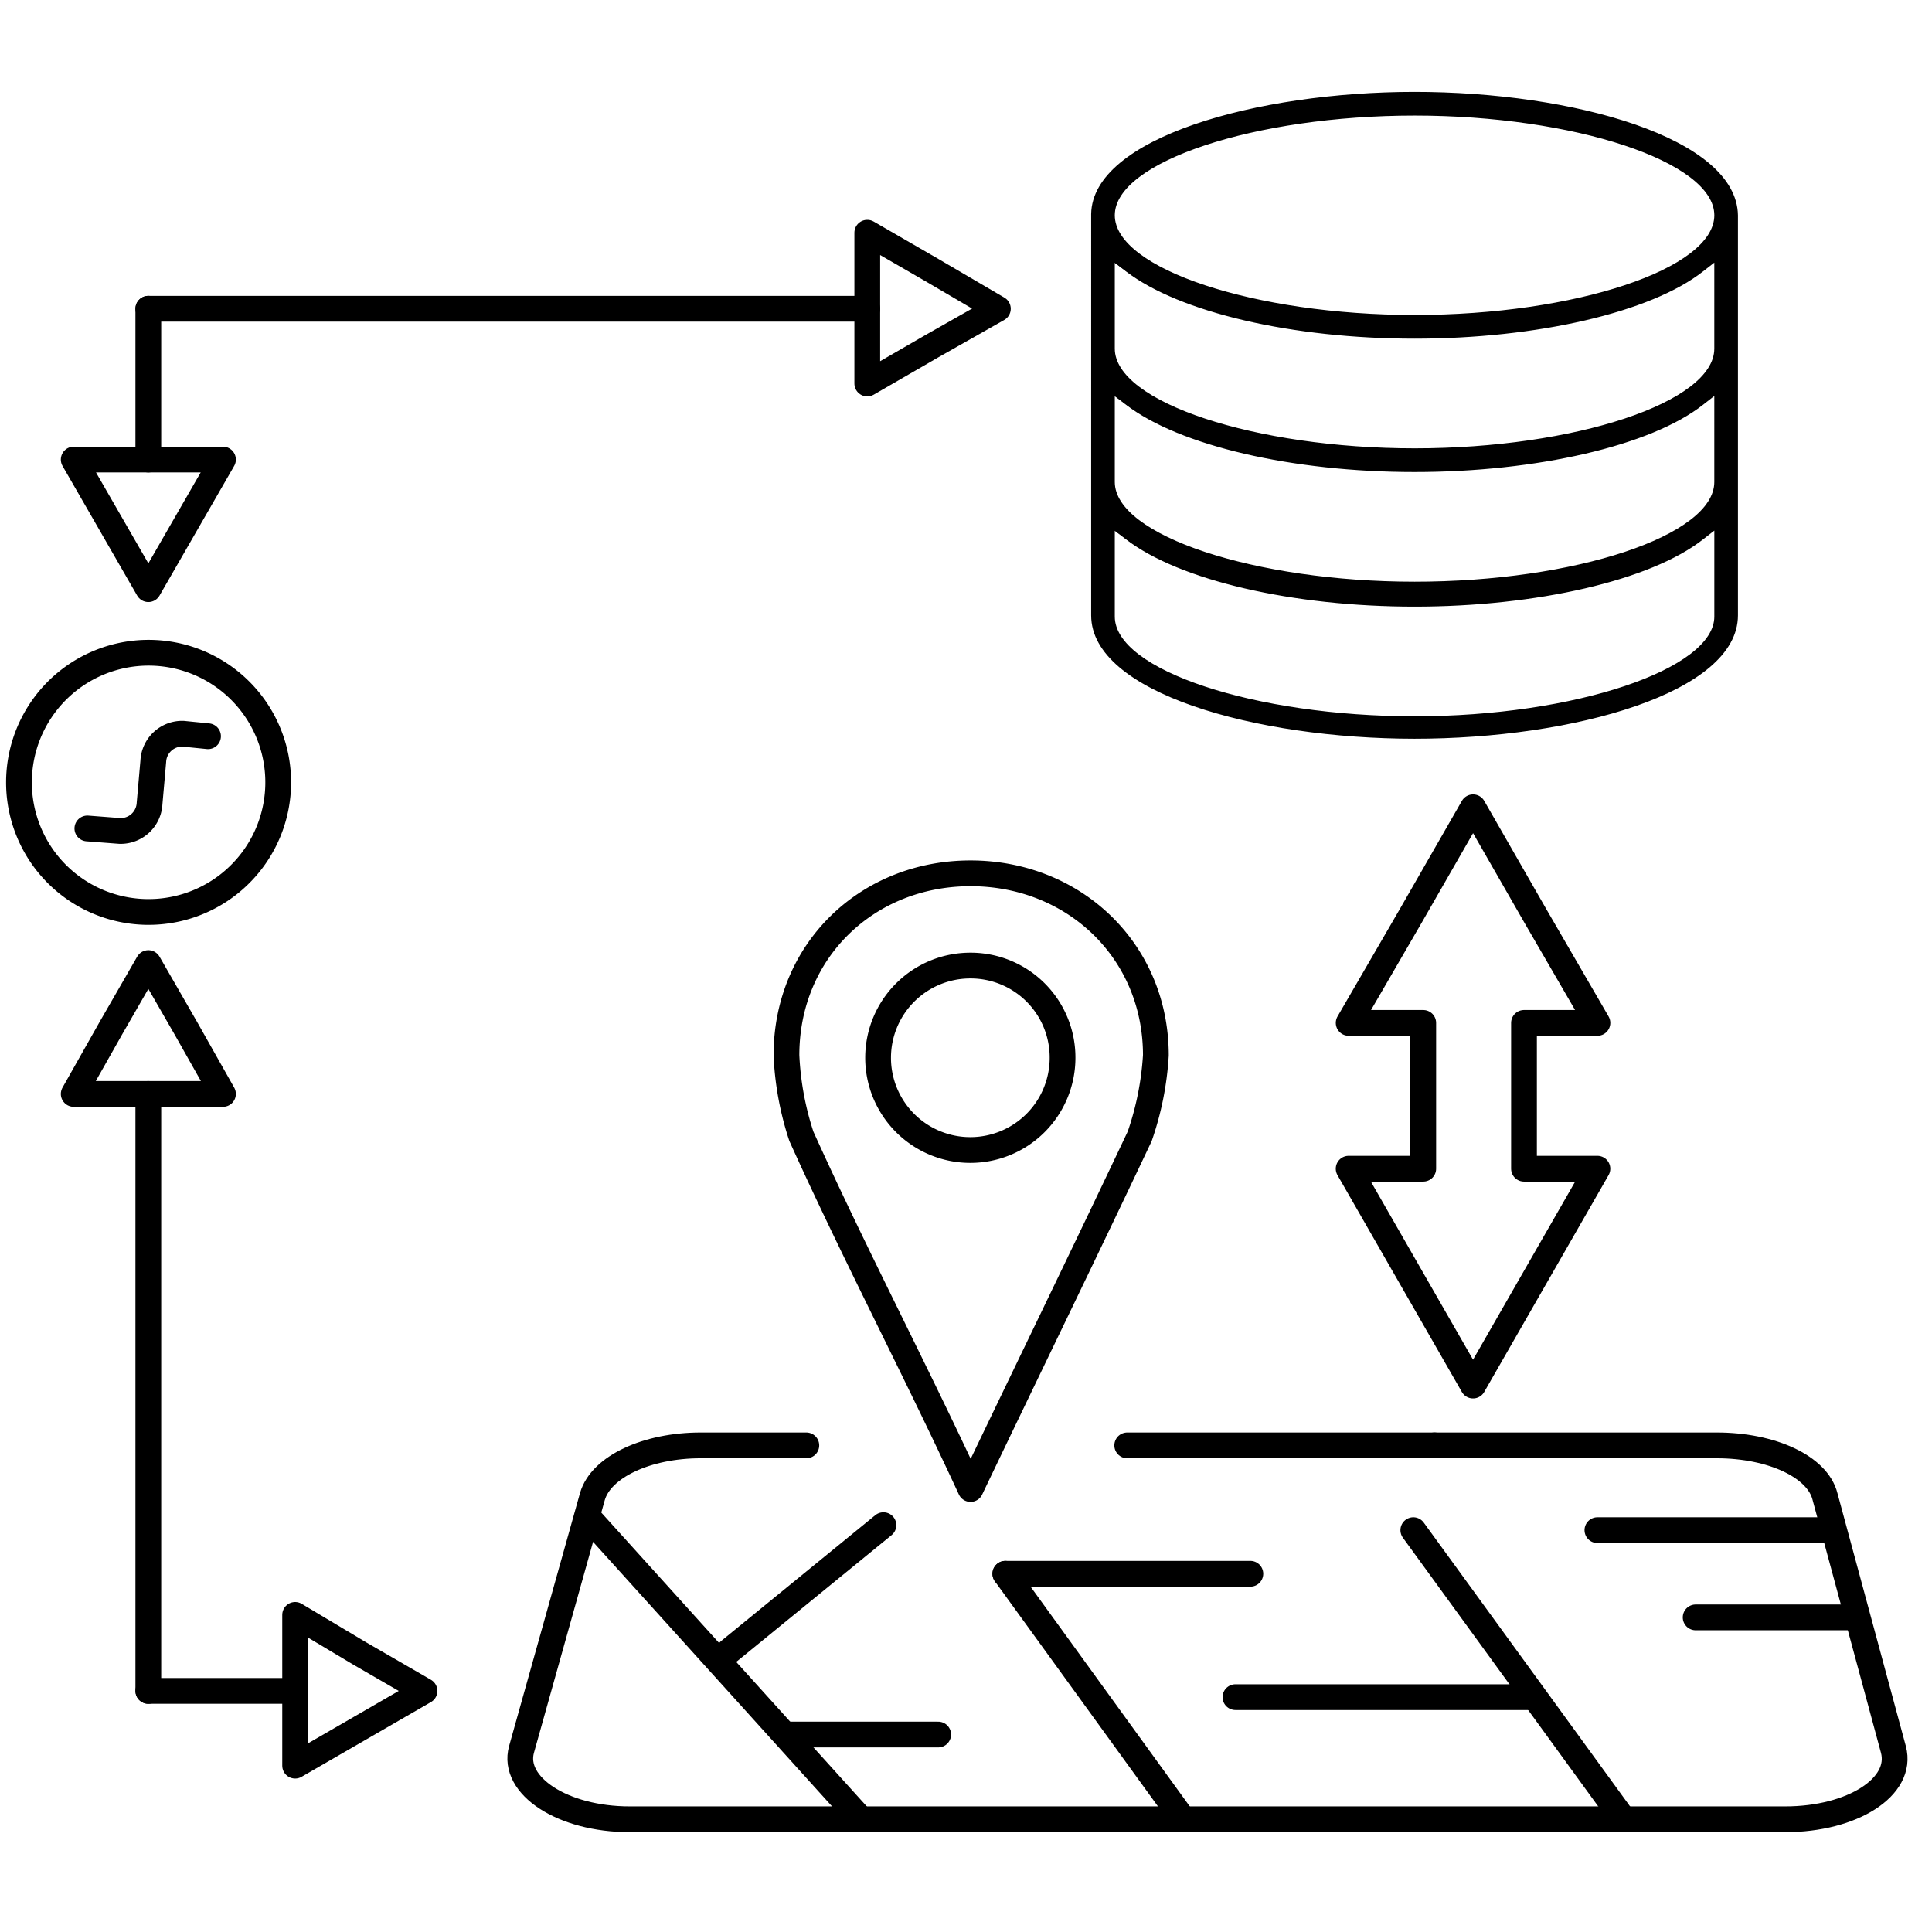 <svg id="Layer_1" data-name="Layer 1" xmlns="http://www.w3.org/2000/svg" viewBox="0 0 300 300"><defs><style>.cls-1{fill:none;stroke:#000;stroke-linecap:round;stroke-linejoin:round;stroke-width:4px;}</style></defs><title>ico</title><path class="cls-1" d="M13.567,128.643l5.022,0.387a4.488,4.488,0,0,0,4.635-4.258l0.579-6.58a4.488,4.488,0,0,1,4.635-4.257l3.863,0.387"/><path class="cls-1" d="M150.7,149.931a14.321,14.321,0,1,0,14.293,14.321A14.275,14.275,0,0,0,150.7,149.931Z"/><path class="cls-1" d="M176.972,176.444c-8.691,18.385-17.576,36.577-26.267,54.768-8.5-18.385-17.962-36.383-26.267-54.768a46.645,46.645,0,0,1-2.318-12.579c0-16.256,12.554-28.255,28.585-28.255s28.778,12,28.778,28.255A46.927,46.927,0,0,1,176.972,176.444Z"/><path class="cls-1" d="M222.739,224.439H175.034"/><path class="cls-1" d="M125.207,224.439H108.79c-8.305,0-15.451,3.29-16.8,7.935L80.978,271.66c-1.545,5.612,6.374,10.837,16.8,10.837H277.21c10.429,0,18.347-5.032,16.8-10.837l-10.624-39.286c-1.158-4.645-8.3-7.935-16.8-7.935H222.744"/><path class="cls-1" d="M91.215,235.471L133.706,282.5"/><path class="cls-1" d="M183.727,282.5l-27.619-38.124"/><path class="cls-1" d="M252.1,282.5l-32.641-44.9"/><path class="cls-1" d="M238.193,263.532H191.839"/><path class="cls-1" d="M113.229,256.374l23.95-19.548"/><path class="cls-1" d="M194.156,244.373H156.108"/><path class="cls-1" d="M283.776,237.6H248.044"/><path class="cls-1" d="M287.446,251.146H263.3"/><path d="M219.651,114.516c-24.529,0-49.831-6.967-49.831-18.772V33.428c0-11.805,25.495-18.772,49.831-18.772,24.53,0,49.83,6.967,49.83,18.772V95.744C269.675,107.549,244.181,114.516,219.651,114.516Zm-46.74-18.772c0,8.515,21.439,15.676,46.74,15.676s46.74-7.161,46.74-15.676V82l-2.124,1.548c-8.3,6.193-25.687,10.257-44.809,10.257-18.928,0-36.5-4.064-44.809-10.257L172.525,82v13.74h0.386Zm0-20.9c0,8.515,21.439,15.676,46.74,15.676s46.74-7.16,46.74-15.676V61.1l-2.124,1.548c-8.3,6.193-25.687,10.257-44.809,10.257-18.928,0-36.5-4.064-44.809-10.257L172.525,61.1v13.74h0.386Zm0-20.708c0,8.515,21.439,15.676,46.74,15.676s46.74-7.161,46.74-15.676V40.4l-2.124,1.548c-8.3,6.193-25.687,10.257-44.809,10.257s-36.5-4.064-44.809-10.257L172.525,40.4v13.74h0.386Zm46.74-36.383c-25.3,0-46.74,7.161-46.74,15.676S194.35,49.1,219.651,49.1s46.74-7.161,46.74-15.676S245.145,17.753,219.651,17.753Z"/><path d="M219.651,14.849c24.336,0,49.637,6.967,49.637,18.579V95.744c0,11.612-25.3,18.579-49.637,18.579s-49.637-6.967-49.637-18.579V33.428C170.208,21.816,195.316,14.849,219.651,14.849Zm0,34.448c25.5,0,46.933-7.354,46.933-16.063s-21.437-16.063-46.933-16.063c-25.494.194-46.933,7.548-46.933,16.256S194.157,49.3,219.651,49.3Zm0,20.9c25.5,0,46.933-7.354,46.933-16.063V39.814l-2.511,1.935c-8.111,6.193-25.687,10.257-44.616,10.257s-36.31-4.064-44.615-10.257l-2.511-1.935V54.135C172.718,62.844,194.157,70.2,219.651,70.2Zm0,20.707c25.5,0,46.933-7.354,46.933-16.063V60.522l-2.511,1.935c-8.111,6.193-25.687,10.257-44.616,10.257s-36.31-4.064-44.615-10.257l-2.511-1.935V74.843C172.718,83.551,194.157,90.905,219.651,90.905Zm0,20.708c25.5,0,46.933-7.354,46.933-16.063V81.229l-2.511,1.935c-8.111,6.193-25.687,10.257-44.616,10.257s-36.31-4.064-44.615-10.257l-2.511-1.935V95.55C172.718,104.259,194.157,111.613,219.651,111.613Zm0-97.344c-24.529,0-50.023,7.161-50.216,18.966V95.55c0,12,25.495,19.159,50.216,19.159s50.217-7.161,50.217-19.159V33.428C269.675,21.429,244.374,14.268,219.651,14.268Zm0,34.641c-24.722,0-46.547-7.161-46.547-15.482s21.825-15.482,46.547-15.482S266.2,25.106,266.2,33.428,244.567,48.91,219.651,48.91Zm0,20.707c-24.722,0-46.547-7.161-46.547-15.482V40.782l1.738,1.355c8.305,6.386,25.881,10.451,44.808,10.451s36.7-4.064,44.809-10.451l1.737-1.355V54.135C266.2,62.457,244.567,69.617,219.651,69.617Zm0,20.708c-24.722,0-46.547-7.161-46.547-15.482V61.489l1.738,1.355c8.305,6.386,25.881,10.451,44.808,10.451s36.7-4.064,44.809-10.451l1.737-1.355V74.843C266.2,83.164,244.567,90.325,219.651,90.325Zm0,20.9c-24.722,0-46.547-7.16-46.547-15.482V82.39l1.738,1.355c8.305,6.387,25.881,10.451,44.808,10.451s36.7-4.064,44.809-10.451L266.2,82.39V95.744C266.2,103.872,244.567,111.226,219.651,111.226Z"/><path class="cls-1" d="M134.666,47.942H23.03"/><path class="cls-1" d="M23.03,71.359V47.942"/><path class="cls-1" d="M23.03,169.866v92.7"/><path class="cls-1" d="M45.049,262.563H23.03"/><path class="cls-1" d="M23.033,141.61A20.127,20.127,0,1,0,2.946,121.483,20.107,20.107,0,0,0,23.033,141.61Z"/><path class="cls-1" d="M145.683,269.337H122.119"/><path class="cls-1" d="M134.67,47.942V36.137l10.043,5.806,10.237,6-10.237,5.806L134.67,59.554V47.942Z"/><path class="cls-1" d="M45.829,262.565V250.76l10.043,6,10.043,5.807-10.043,5.8-10.043,5.805v-11.61Z"/><path class="cls-1" d="M23.035,71.359H34.624L28.829,81.422,23.035,91.486,17.241,81.422,11.447,71.359H23.035Z"/><path class="cls-1" d="M23.035,169.865H11.447l5.794-10.257,5.794-10.064,5.794,10.064,5.794,10.257H23.035Z"/><path class="cls-1" d="M236.649,158.834h11.4l-9.658-16.643-9.655-16.837-9.658,16.837-9.657,16.643H221v22.643H209.417l9.657,16.837,9.658,16.837,9.655-16.837,9.658-16.837h-11.4V158.834Z"/></svg>